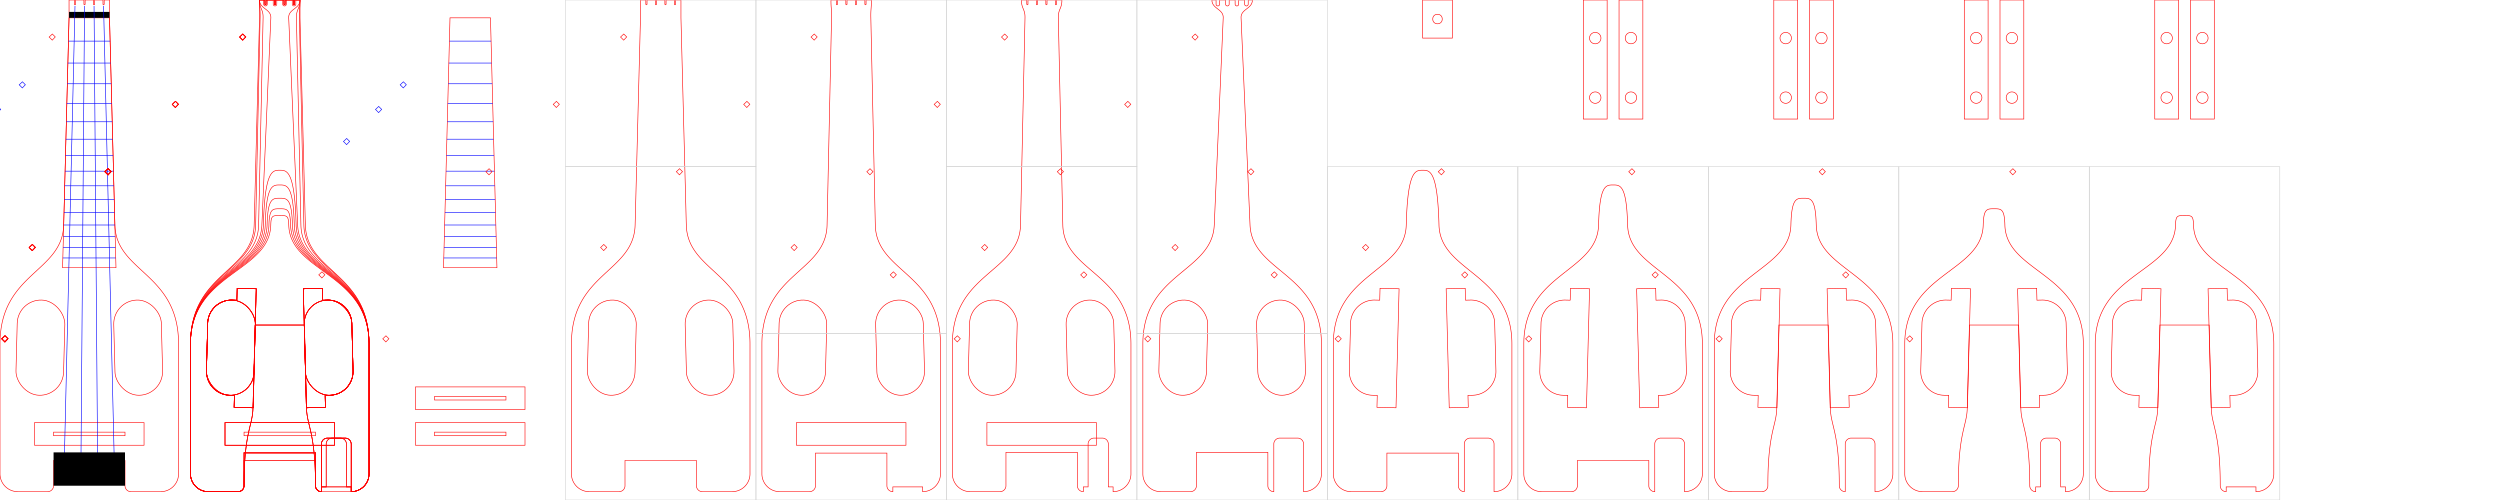 <?xml version="1.0" encoding="utf-8" ?>
<svg baseProfile="full" height="420mm" version="1.1" viewBox="0, 0, 2100, 420" width="2100mm" xmlns="http://www.w3.org/2000/svg" xmlns:ev="http://www.w3.org/2001/xml-events" xmlns:xlink="http://www.w3.org/1999/xlink"><defs /><g transform="translate(75,0)"><path d="M -17.0 0 l 4.5 -0.0 l 0.0 -0.0 l 0.0 3.5 a 0.5 0.5 180 0,0 0.5 0.5 l 0.0 -0.0 a 0.5 0.5 90 0,0 0.5 -0.5 l 0.0 -3.5 l 0.0 -0.0 l 7.0 -0.0 l 0.0 -0.0 l 0.0 3.5 a 0.5 0.5 180 0,0 0.5 0.5 l 0.0 -0.0 a 0.5 0.5 90 0,0 0.5 -0.5 l 0.0 -3.5 l 0.0 -0.0 l 7.0 -0.0 l 0.0 -0.0 l 0.0 3.5 a 0.5 0.5 180 0,0 0.5 0.5 l 0.0 -0.0 a 0.5 0.5 90 0,0 0.5 -0.5 l 0.0 -3.5 l 0.0 -0.0 l 7.0 -0.0 l 0.0 -0.0 l 0.0 3.5 a 0.5 0.5 180 0,0 0.5 0.5 l 0.0 -0.0 a 0.5 0.5 90 0,0 0.5 -0.5 l 0.0 -3.5 l 0.0 -0.0 l 4.5 -0.0 l 0.0 15.0 l 4.5 174 c 1.034 39.987 53.5 40.0 53.5 100 l 0.0 109.0 a 15 15 180.0 0,1 -15.0 15.0 l -0.0 -0.0 l -0.0 0.0 l -0.0 -0.0 l -25.0 0.0 l 0.0 0.0 l -0.0 0.0 l 0.0 0.0 a 5 5 270.0 0,1 -5.0 -5.0 l -0.0 -21.211 l -60.0 0.0 l 0.0 21.211 a 5 5 180.0 0,1 -5.0 5.0 l -25.0 0.0 a 15 15 270.0 0,1 -15.0 -15.0 l -0.0 -109.0 c -0.0 -60.0 52.466 -60.013 53.5 -100 l 4.5 -174 z" fill="none" stroke="red" stroke-width="0.5" /><rect fill="none" height="80" rx="20.0" ry="20.0" stroke="red" stroke-width="0.5" transform="rotate(1.481) translate(-33.5,293)" width="40" x="-20.0" y="-40.0" /><rect fill="none" height="80" rx="20.0" ry="20.0" stroke="red" stroke-width="0.5" transform="rotate(-1.481) translate(33.5,293)" width="40" x="-20.0" y="-40.0" /><g><path d="M -1.75 -1.85 l 3.5 0 l 0.1 3.7 l -3.7 0 z" fill="none" stroke="red" stroke-width="0.5" transform="rotate(45) translate(0,44.0)" /></g><g><path d="M -1.75 -1.85 l 3.5 0 l 0.1 3.7 l -3.7 0 z" fill="none" stroke="red" stroke-width="0.5" transform="rotate(45) translate(0,124.0)" /></g><g><path d="M -1.75 -1.85 l 3.5 0 l 0.1 3.7 l -3.7 0 z" fill="none" stroke="red" stroke-width="0.5" transform="rotate(45) translate(0,204.0)" /></g><g><path d="M -1.75 -1.85 l 3.5 0 l 0.1 3.7 l -3.7 0 z" fill="none" stroke="red" stroke-width="0.5" transform="rotate(45) translate(-38,364.5)" /></g><g><path d="M -1.75 -1.85 l 3.5 0 l 0.1 3.7 l -3.7 0 z" fill="none" stroke="red" stroke-width="0.5" transform="rotate(45) translate(38,364.5)" /></g></g><g transform="translate(75,15)"><path d="M -17.0 0 l 34.0 -0.0 l 5.428 209.896 l -44.857 0.0 z" fill="none" stroke="red" stroke-width="0.5" /><line fill="none" stroke="blue" stroke-width="0.5" x1="-17.505" x2="17.505" y1="19.532" y2="19.532" /><line fill="none" stroke="blue" stroke-width="0.5" x1="-17.982" x2="17.982" y1="37.967" y2="37.967" /><line fill="none" stroke="blue" stroke-width="0.5" x1="-18.432" x2="18.432" y1="55.368" y2="55.368" /><line fill="none" stroke="blue" stroke-width="0.5" x1="-18.857" x2="18.857" y1="71.792" y2="71.792" /><line fill="none" stroke="blue" stroke-width="0.5" x1="-19.258" x2="19.258" y1="87.295" y2="87.295" /><line fill="none" stroke="blue" stroke-width="0.5" x1="-19.636" x2="19.636" y1="101.927" y2="101.927" /><line fill="none" stroke="blue" stroke-width="0.5" x1="-19.993" x2="19.993" y1="115.738" y2="115.738" /><line fill="none" stroke="blue" stroke-width="0.5" x1="-20.33" x2="20.33" y1="128.774" y2="128.774" /><line fill="none" stroke="blue" stroke-width="0.5" x1="-20.649" x2="20.649" y1="141.078" y2="141.078" /><line fill="none" stroke="blue" stroke-width="0.5" x1="-20.949" x2="20.949" y1="152.692" y2="152.692" /><line fill="none" stroke="blue" stroke-width="0.5" x1="-21.232" x2="21.232" y1="163.653" y2="163.653" /><line fill="none" stroke="blue" stroke-width="0.5" x1="-21.5" x2="21.5" y1="174" y2="174" /><line fill="none" stroke="blue" stroke-width="0.5" x1="-21.753" x2="21.753" y1="183.766" y2="183.766" /><line fill="none" stroke="blue" stroke-width="0.5" x1="-21.991" x2="21.991" y1="192.984" y2="192.984" /><line fill="none" stroke="blue" stroke-width="0.5" x1="-22.216" x2="22.216" y1="201.684" y2="201.684" /><g><path d="M -1.75 -1.85 l 3.5 0 l 0.1 3.7 l -3.7 0 z" fill="none" stroke="blue" stroke-width="0.5" transform="rotate(45) translate(0,79.543)" /></g><g><path d="M -1.75 -1.85 l 3.5 0 l 0.1 3.7 l -3.7 0 z" fill="none" stroke="blue" stroke-width="0.5" transform="rotate(45) translate(0,108.832)" /></g><g><path d="M -1.75 -1.85 l 3.5 0 l 0.1 3.7 l -3.7 0 z" fill="none" stroke="blue" stroke-width="0.5" transform="rotate(45) translate(0,146.885)" /></g></g><g transform="translate(75,363)"><rect fill="none" height="3" stroke="red" stroke-width="0.5" width="60" x="-30.0" y="0" /><rect fill="none" height="19" stroke="red" stroke-width="0.5" width="92" x="-46.0" y="-8" /></g><rect fill="black" height="5" transform="translate(75,10)" width="34" x="-17.0" y="0" /><g transform="translate(75,0)"><line fill="none" stroke="blue" stroke-width="0.5" x1="-12.0" x2="-21.0" y1="5" y2="388" /><line fill="none" stroke="blue" stroke-width="0.5" x1="-4.0" x2="-7.0" y1="5" y2="388" /><line fill="none" stroke="blue" stroke-width="0.5" x1="4.0" x2="7.0" y1="5" y2="388" /><line fill="none" stroke="blue" stroke-width="0.5" x1="12.0" x2="21.0" y1="5" y2="388" /></g><rect fill="black" height="28" transform="translate(75,380)" width="60" x="-30.0" y="0" /><g transform="translate(235,0)"><path d="M -17.0 0 l 4.5 -0.0 l 0.0 -0.0 l 0.0 3.5 a 0.5 0.5 180 0,0 0.5 0.5 l 0.0 -0.0 a 0.5 0.5 90 0,0 0.5 -0.5 l 0.0 -3.5 l 0.0 -0.0 l 7.0 -0.0 l 0.0 -0.0 l 0.0 3.5 a 0.5 0.5 180 0,0 0.5 0.5 l 0.0 -0.0 a 0.5 0.5 90 0,0 0.5 -0.5 l 0.0 -3.5 l 0.0 -0.0 l 7.0 -0.0 l 0.0 -0.0 l 0.0 3.5 a 0.5 0.5 180 0,0 0.5 0.5 l 0.0 -0.0 a 0.5 0.5 90 0,0 0.5 -0.5 l 0.0 -3.5 l 0.0 -0.0 l 7.0 -0.0 l 0.0 -0.0 l 0.0 3.5 a 0.5 0.5 180 0,0 0.5 0.5 l 0.0 -0.0 a 0.5 0.5 90 0,0 0.5 -0.5 l 0.0 -3.5 l 0.0 -0.0 l 4.5 -0.0 l 0.0 15.0 l 4.5 174 c 1.034 39.987 53.5 40.0 53.5 100 l 0.0 109.0 a 15 15 180.0 0,1 -15.0 15.0 l -0.0 -0.0 l -0.0 0.0 l -0.0 -0.0 l -25.0 0.0 l 0.0 0.0 l -0.0 0.0 l 0.0 0.0 a 5 5 270.0 0,1 -5.0 -5.0 l -0.0 -21.211 l -60.0 0.0 l 0.0 21.211 a 5 5 180.0 0,1 -5.0 5.0 l -25.0 0.0 a 15 15 270.0 0,1 -15.0 -15.0 l -0.0 -109.0 c -0.0 -60.0 52.466 -60.013 53.5 -100 l 4.5 -174 z" fill="none" stroke="red" stroke-width="0.5" /><rect fill="none" height="80" rx="20.0" ry="20.0" stroke="red" stroke-width="0.5" transform="rotate(1.481) translate(-33.5,293)" width="40" x="-20.0" y="-40.0" /><rect fill="none" height="80" rx="20.0" ry="20.0" stroke="red" stroke-width="0.5" transform="rotate(-1.481) translate(33.5,293)" width="40" x="-20.0" y="-40.0" /><g><path d="M -1.75 -1.85 l 3.5 0 l 0.1 3.7 l -3.7 0 z" fill="none" stroke="red" stroke-width="0.5" transform="rotate(45) translate(0,44.0)" /></g><g><path d="M -1.75 -1.85 l 3.5 0 l 0.1 3.7 l -3.7 0 z" fill="none" stroke="red" stroke-width="0.5" transform="rotate(45) translate(0,124.0)" /></g><g><path d="M -1.75 -1.85 l 3.5 0 l 0.1 3.7 l -3.7 0 z" fill="none" stroke="red" stroke-width="0.5" transform="rotate(45) translate(0,204.0)" /></g><g><path d="M -1.75 -1.85 l 3.5 0 l 0.1 3.7 l -3.7 0 z" fill="none" stroke="red" stroke-width="0.5" transform="rotate(45) translate(-38,364.5)" /></g><g><path d="M -1.75 -1.85 l 3.5 0 l 0.1 3.7 l -3.7 0 z" fill="none" stroke="red" stroke-width="0.5" transform="rotate(45) translate(38,364.5)" /></g></g><g transform="translate(235,0)"><path d="M -17.0 0 l 4.5 -0.0 l 0.0 -0.0 l 0.0 3.5 a 0.5 0.5 180 0,0 0.5 0.5 l 0.0 -0.0 a 0.5 0.5 90 0,0 0.5 -0.5 l 0.0 -3.5 l 0.0 -0.0 l 7.0 -0.0 l 0.0 -0.0 l 0.0 3.5 a 0.5 0.5 180 0,0 0.5 0.5 l 0.0 -0.0 a 0.5 0.5 90 0,0 0.5 -0.5 l 0.0 -3.5 l 0.0 -0.0 l 7.0 -0.0 l 0.0 -0.0 l 0.0 3.5 a 0.5 0.5 180 0,0 0.5 0.5 l 0.0 -0.0 a 0.5 0.5 90 0,0 0.5 -0.5 l 0.0 -3.5 l 0.0 -0.0 l 7.0 -0.0 l 0.0 -0.0 l 0.0 3.5 a 0.5 0.5 180 0,0 0.5 0.5 l 0.0 -0.0 a 0.5 0.5 90 0,0 0.5 -0.5 l 0.0 -3.5 l 0.0 -0.0 l 4.5 -0.0 c 0.0 7.5 -0.662 7.502 -0.5 15 l 3.758 174 c 0.864 39.991 54.742 40.0 54.742 100 l 0.0 109.0 a 15 15 180.0 0,1 -15.0 15.0 l -0.0 -0.0 l -0.0 0.0 l -0.0 -4.0 l -25.0 0.0 l 0.0 4.0 l -0.0 0.0 l 0.0 0.0 a 5 5 270.0 0,1 -5.0 -5.0 l -0.0 -27.416 l -60.0 0.0 l 0.0 27.416 a 5 5 180.0 0,1 -5.0 5.0 l -25.0 0.0 a 15 15 270.0 0,1 -15.0 -15.0 l -0.0 -109.0 c -0.0 -60.0 53.878 -60.009 54.742 -100 l 3.758 -174 c 0.162 -7.498 -0.5 -7.5 -0.5 -15 z" fill="none" stroke="red" stroke-width="0.5" /><rect fill="none" height="80" rx="20.0" ry="20.0" stroke="red" stroke-width="0.5" transform="rotate(1.481) translate(-33.5,293)" width="40" x="-20.0" y="-40.0" /><rect fill="none" height="80" rx="20.0" ry="20.0" stroke="red" stroke-width="0.5" transform="rotate(-1.481) translate(33.5,293)" width="40" x="-20.0" y="-40.0" /><g><path d="M -1.75 -1.85 l 3.5 0 l 0.1 3.7 l -3.7 0 z" fill="none" stroke="red" stroke-width="0.5" transform="rotate(45) translate(0,44.0)" /></g><g><path d="M -1.75 -1.85 l 3.5 0 l 0.1 3.7 l -3.7 0 z" fill="none" stroke="red" stroke-width="0.5" transform="rotate(45) translate(0,124.0)" /></g><g><path d="M -1.75 -1.85 l 3.5 0 l 0.1 3.7 l -3.7 0 z" fill="none" stroke="red" stroke-width="0.5" transform="rotate(45) translate(0,204.0)" /></g><g transform="translate(0,363)"><rect fill="none" height="19" stroke="red" stroke-width="0.5" width="92" x="-46.0" y="-8" /></g><g><path d="M -1.75 -1.85 l 3.5 0 l 0.1 3.7 l -3.7 0 z" fill="none" stroke="red" stroke-width="0.5" transform="rotate(45) translate(0,294.0)" /></g></g><g transform="translate(235,0)"><path d="M -17.0 0 l 4.5 -0.0 l 0.0 -0.0 l 0.0 3.5 a 0.5 0.5 180 0,0 0.5 0.5 l 0.0 -0.0 a 0.5 0.5 90 0,0 0.5 -0.5 l 0.0 -3.5 l 0.0 -0.0 l 7.0 -0.0 l 0.0 -0.0 l 0.0 3.5 a 0.5 0.5 180 0,0 0.5 0.5 l 0.0 -0.0 a 0.5 0.5 90 0,0 0.5 -0.5 l 0.0 -3.5 l 0.0 -0.0 l 7.0 -0.0 l 0.0 -0.0 l 0.0 3.5 a 0.5 0.5 180 0,0 0.5 0.5 l 0.0 -0.0 a 0.5 0.5 90 0,0 0.5 -0.5 l 0.0 -3.5 l 0.0 -0.0 l 7.0 -0.0 l 0.0 -0.0 l 0.0 3.5 a 0.5 0.5 180 0,0 0.5 0.5 l 0.0 -0.0 a 0.5 0.5 90 0,0 0.5 -0.5 l 0.0 -3.5 l 0.0 -0.0 l 4.5 -0.0 c 0.0 7.5 -3.162 7.502 -3.0 15 l 3.758 174 c 0.864 39.991 57.242 40.0 57.242 100 l 0.0 109.0 a 15 15 180.0 0,1 -15.0 15.0 l -0.0 -4.0 l -4.0 0.0 l -0.0 -36.0 a 5 5 360.0 0,0 -5.0 -5.0 l -7.0 0.0 a 5 5 270.0 0,0 -5.0 5.0 l 0.0 36.0 l -4.0 0.0 l 0.0 4.0 a 5 5 270.0 0,1 -5.0 -5.0 l -0.0 -28.0 l -60.0 0.0 l 0.0 28.0 a 5 5 180.0 0,1 -5.0 5.0 l -25.0 0.0 a 15 15 270.0 0,1 -15.0 -15.0 l -0.0 -109.0 c -0.0 -60.0 56.378 -60.009 57.242 -100 l 3.758 -174 c 0.162 -7.498 -3.0 -7.5 -3.0 -15 z" fill="none" stroke="red" stroke-width="0.5" /><rect fill="none" height="80" rx="20.0" ry="20.0" stroke="red" stroke-width="0.5" transform="rotate(1.481) translate(-33.5,293)" width="40" x="-20.0" y="-40.0" /><rect fill="none" height="80" rx="20.0" ry="20.0" stroke="red" stroke-width="0.5" transform="rotate(-1.481) translate(33.5,293)" width="40" x="-20.0" y="-40.0" /><g><path d="M -1.75 -1.85 l 3.5 0 l 0.1 3.7 l -3.7 0 z" fill="none" stroke="red" stroke-width="0.5" transform="rotate(45) translate(0,44.0)" /></g><g><path d="M -1.75 -1.85 l 3.5 0 l 0.1 3.7 l -3.7 0 z" fill="none" stroke="red" stroke-width="0.5" transform="rotate(45) translate(0,124.0)" /></g><g><path d="M -1.75 -1.85 l 3.5 0 l 0.1 3.7 l -3.7 0 z" fill="none" stroke="red" stroke-width="0.5" transform="rotate(45) translate(0,204.0)" /></g><g transform="translate(0,363)"><rect fill="none" height="19" stroke="red" stroke-width="0.5" width="92" x="-46.0" y="-8" /></g><g><path d="M -1.75 -1.85 l 3.5 0 l 0.1 3.7 l -3.7 0 z" fill="none" stroke="red" stroke-width="0.5" transform="rotate(45) translate(0,294.0)" /></g></g><g transform="translate(235,0)"><path d="M -17.0 0 l 3.5 -0.0 l 0.0 -0.0 l 0.0 3.5 a 1.5 1.5 180 0,0 1.5 1.5 l 0.0 -0.0 a 1.5 1.5 90 0,0 1.5 -1.5 l 0.0 -3.5 l 0.0 -0.0 l 5.0 -0.0 l 0.0 -0.0 l 0.0 3.5 a 1.5 1.5 180 0,0 1.5 1.5 l 0.0 -0.0 a 1.5 1.5 90 0,0 1.5 -1.5 l 0.0 -3.5 l 0.0 -0.0 l 5.0 -0.0 l 0.0 -0.0 l 0.0 3.5 a 1.5 1.5 180 0,0 1.5 1.5 l 0.0 -0.0 a 1.5 1.5 90 0,0 1.5 -1.5 l 0.0 -3.5 l 0.0 -0.0 l 5.0 -0.0 l 0.0 -0.0 l 0.0 3.5 a 1.5 1.5 180 0,0 1.5 1.5 l 0.0 -0.0 a 1.5 1.5 90 0,0 1.5 -1.5 l 0.0 -3.5 l 0.0 -0.0 l 3.5 -0.0 c 0.0 7.5 -9.824 7.507 -9.5 15 l 7.517 174 c 1.726 39.963 59.983 40.0 59.983 100 l 0.0 109.0 a 15 15 180.0 0,1 -15.0 15.0 l -0.0 -0.0 l -0.0 0.0 l -0.0 -40.0 a 5 5 360.0 0,0 -5.0 -5.0 l -15.0 0.0 a 5 5 270.0 0,0 -5.0 5.0 l 0.0 40.0 l -0.0 0.0 l 0.0 0.0 a 5 5 270.0 0,1 -5.0 -5.0 l -0.0 -28.0 l -60.0 0.0 l 0.0 28.0 a 5 5 180.0 0,1 -5.0 5.0 l -25.0 0.0 a 15 15 270.0 0,1 -15.0 -15.0 l -0.0 -109.0 c -0.0 -60.0 58.257 -60.037 59.983 -100 l 7.517 -174 c 0.324 -7.493 -9.5 -7.5 -9.5 -15 z" fill="none" stroke="red" stroke-width="0.5" /><rect fill="none" height="80" rx="20.0" ry="20.0" stroke="red" stroke-width="0.5" transform="rotate(1.481) translate(-33.5,293)" width="40" x="-20.0" y="-40.0" /><rect fill="none" height="80" rx="20.0" ry="20.0" stroke="red" stroke-width="0.5" transform="rotate(-1.481) translate(33.5,293)" width="40" x="-20.0" y="-40.0" /><g><path d="M -1.75 -1.85 l 3.5 0 l 0.1 3.7 l -3.7 0 z" fill="none" stroke="red" stroke-width="0.5" transform="rotate(45) translate(0,44.0)" /></g><g><path d="M -1.75 -1.85 l 3.5 0 l 0.1 3.7 l -3.7 0 z" fill="none" stroke="red" stroke-width="0.5" transform="rotate(45) translate(0,124.0)" /></g><g><path d="M -1.75 -1.85 l 3.5 0 l 0.1 3.7 l -3.7 0 z" fill="none" stroke="red" stroke-width="0.5" transform="rotate(45) translate(0,204.0)" /></g><g><path d="M -1.75 -1.85 l 3.5 0 l 0.1 3.7 l -3.7 0 z" fill="none" stroke="red" stroke-width="0.5" transform="rotate(45) translate(-38,364.5)" /></g><g><path d="M -1.75 -1.85 l 3.5 0 l 0.1 3.7 l -3.7 0 z" fill="none" stroke="red" stroke-width="0.5" transform="rotate(45) translate(38,364.5)" /></g><g><path d="M -1.75 -1.85 l 3.5 0 l 0.1 3.7 l -3.7 0 z" fill="none" stroke="red" stroke-width="0.5" transform="rotate(45) translate(0,294.0)" /></g></g><g transform="translate(235,0)"><path d="M -13.75 189.0 c 1.189 -45.985 7.75 -46.0 13.75 -46.0 c 6.0 -0.0 12.561 0.015 13.75 46.0 c 1.034 39.987 61.25 40.0 61.25 100 l 0.0 109.0 a 15 15 180.0 0,1 -15.0 15.0 l -0.0 -0.0 l -0.0 0.0 l -0.0 -40.0 a 5 5 360.0 0,0 -5.0 -5.0 l -15.0 0.0 a 5 5 270.0 0,0 -5.0 5.0 l 0.0 40.0 l -0.0 0.0 l 0.0 0.0 a 5 5 270.0 0,1 -5.0 -5.0 l -0.0 -27.416 l -60.0 0.0 l 0.0 27.416 a 5 5 180.0 0,1 -5.0 5.0 l -25.0 0.0 a 15 15 270.0 0,1 -15.0 -15.0 l -0.0 -109.0 c -0.0 -60.0 60.216 -60.013 61.25 -100 z" fill="none" stroke="red" stroke-width="0.5" /><path d="M -20.0 -40.0 l 0.0 -10.0 l 16.0 -0.0 l 0.0 10.0 l 4.0 -0.0 a 20.0 20.0 90 0,1 20.0 20.0 l 0.0 40.0 a 20.0 20.0 180 0,1 -20.0 20.0 l -4.0 0.0 l 0.0 10.0 l -16.0 0.0 z" fill="none" stroke="red" stroke-width="0.5" transform="rotate(181.481) translate(33.5,-293)" /><path d="M -20.0 -40.0 l 0.0 -10.0 l 16.0 -0.0 l 0.0 10.0 l 4.0 -0.0 a 20.0 20.0 90 0,1 20.0 20.0 l 0.0 40.0 a 20.0 20.0 180 0,1 -20.0 20.0 l -4.0 0.0 l 0.0 10.0 l -16.0 0.0 z" fill="none" stroke="red" stroke-width="0.5" transform="rotate(-1.481) translate(33.5,293)" /><g><path d="M -1.75 -1.85 l 3.5 0 l 0.1 3.7 l -3.7 0 z" fill="none" stroke="red" stroke-width="0.5" transform="rotate(45) translate(0,204.0)" /></g><g><path d="M -1.75 -1.85 l 3.5 0 l 0.1 3.7 l -3.7 0 z" fill="none" stroke="red" stroke-width="0.5" transform="rotate(45) translate(-38,364.5)" /></g><g><path d="M -1.75 -1.85 l 3.5 0 l 0.1 3.7 l -3.7 0 z" fill="none" stroke="red" stroke-width="0.5" transform="rotate(45) translate(38,364.5)" /></g><g><path d="M -1.75 -1.85 l 3.5 0 l 0.1 3.7 l -3.7 0 z" fill="none" stroke="red" stroke-width="0.5" transform="rotate(45) translate(0,294.0)" /></g></g><g transform="translate(235,0)"><path d="M -12.2 189.0 c 0.87 -33.628 6.2 -33.639 12.2 -33.639 c 6.0 -0.0 11.33 0.011 12.2 33.639 c 1.034 39.987 62.8 40.0 62.8 100 l 0.0 109.0 a 15 15 180.0 0,1 -15.0 15.0 l -0.0 -0.0 l -0.0 0.0 l -0.0 -40.0 a 5 5 360.0 0,0 -5.0 -5.0 l -15.0 0.0 a 5 5 270.0 0,0 -5.0 5.0 l 0.0 40.0 l -0.0 0.0 l 0.0 0.0 a 5 5 270.0 0,1 -5.0 -5.0 l -0.0 -21.211 l -60.0 0.0 l 0.0 21.211 a 5 5 180.0 0,1 -5.0 5.0 l -25.0 0.0 a 15 15 270.0 0,1 -15.0 -15.0 l -0.0 -109.0 c -0.0 -60.0 61.766 -60.013 62.8 -100 z" fill="none" stroke="red" stroke-width="0.5" /><path d="M -20.0 -40.0 l 0.0 -10.0 l 16.0 -0.0 l 0.0 10.0 l 4.0 -0.0 a 20.0 20.0 90 0,1 20.0 20.0 l 0.0 40.0 a 20.0 20.0 180 0,1 -20.0 20.0 l -4.0 0.0 l 0.0 10.0 l -16.0 0.0 z" fill="none" stroke="red" stroke-width="0.5" transform="rotate(181.481) translate(33.5,-293)" /><path d="M -20.0 -40.0 l 0.0 -10.0 l 16.0 -0.0 l 0.0 10.0 l 4.0 -0.0 a 20.0 20.0 90 0,1 20.0 20.0 l 0.0 40.0 a 20.0 20.0 180 0,1 -20.0 20.0 l -4.0 0.0 l 0.0 10.0 l -16.0 0.0 z" fill="none" stroke="red" stroke-width="0.5" transform="rotate(-1.481) translate(33.5,293)" /><g><path d="M -1.75 -1.85 l 3.5 0 l 0.1 3.7 l -3.7 0 z" fill="none" stroke="red" stroke-width="0.5" transform="rotate(45) translate(0,204.0)" /></g><g><path d="M -1.75 -1.85 l 3.5 0 l 0.1 3.7 l -3.7 0 z" fill="none" stroke="red" stroke-width="0.5" transform="rotate(45) translate(-38,364.5)" /></g><g><path d="M -1.75 -1.85 l 3.5 0 l 0.1 3.7 l -3.7 0 z" fill="none" stroke="red" stroke-width="0.5" transform="rotate(45) translate(38,364.5)" /></g><g><path d="M -1.75 -1.85 l 3.5 0 l 0.1 3.7 l -3.7 0 z" fill="none" stroke="red" stroke-width="0.5" transform="rotate(45) translate(0,294.0)" /></g></g><g transform="translate(235,0)"><path d="M -10.65 189.0 c 0.581 -22.481 4.65 -22.489 10.65 -22.489 c 6.0 -0.0 10.069 0.008 10.65 22.489 c 1.034 39.987 64.35 40.0 64.35 100 l 0.0 109.0 a 15 15 180.0 0,1 -15.0 15.0 l -0.0 -0.0 l -0.0 0.0 l -0.0 -40.0 a 5 5 360.0 0,0 -5.0 -5.0 l -15.0 0.0 a 5 5 270.0 0,0 -5.0 5.0 l 0.0 40.0 l -0.0 0.0 l 0.0 0.0 a 5 5 270.0 0,1 -5.0 -5.0 c -0.0 -45.0 -7.112 -50.005 -7.5 -65 l -1.81 -69.977 l -41.381 0.0 l -1.81 69.977 c -0.388 14.995 -7.5 20.0 -7.5 65 a 5 5 180.0 0,1 -5.0 5.0 l -25.0 0.0 a 15 15 270.0 0,1 -15.0 -15.0 l -0.0 -109.0 c -0.0 -60.0 63.316 -60.013 64.35 -100 z" fill="none" stroke="red" stroke-width="0.5" /><path d="M -20.0 -40.0 l 0.0 -10.0 l 16.0 -0.0 l 0.0 10.0 l 4.0 -0.0 a 20.0 20.0 90 0,1 20.0 20.0 l 0.0 40.0 a 20.0 20.0 180 0,1 -20.0 20.0 l -4.0 0.0 l 0.0 10.0 l -16.0 0.0 z" fill="none" stroke="red" stroke-width="0.5" transform="rotate(181.481) translate(33.5,-293)" /><path d="M -20.0 -40.0 l 0.0 -10.0 l 16.0 -0.0 l 0.0 10.0 l 4.0 -0.0 a 20.0 20.0 90 0,1 20.0 20.0 l 0.0 40.0 a 20.0 20.0 180 0,1 -20.0 20.0 l -4.0 0.0 l 0.0 10.0 l -16.0 0.0 z" fill="none" stroke="red" stroke-width="0.5" transform="rotate(-1.481) translate(33.5,293)" /><g><path d="M -1.75 -1.85 l 3.5 0 l 0.1 3.7 l -3.7 0 z" fill="none" stroke="red" stroke-width="0.5" transform="rotate(45) translate(0,204.0)" /></g><g><path d="M -1.75 -1.85 l 3.5 0 l 0.1 3.7 l -3.7 0 z" fill="none" stroke="red" stroke-width="0.5" transform="rotate(45) translate(-38,364.5)" /></g><g><path d="M -1.75 -1.85 l 3.5 0 l 0.1 3.7 l -3.7 0 z" fill="none" stroke="red" stroke-width="0.5" transform="rotate(45) translate(38,364.5)" /></g></g><g transform="translate(235,0)"><path d="M -9.1 189.0 c 0.353 -13.635 3.1 -13.639 9.1 -13.639 c 6.0 -0.0 8.747 0.005 9.1 13.639 c 1.034 39.987 65.9 40.0 65.9 100 l 0.0 109.0 a 15 15 180.0 0,1 -15.0 15.0 l -0.0 -4.0 l -4.0 0.0 l -0.0 -36.0 a 5 5 360.0 0,0 -5.0 -5.0 l -7.0 0.0 a 5 5 270.0 0,0 -5.0 5.0 l 0.0 36.0 l -4.0 0.0 l 0.0 4.0 a 5 5 270.0 0,1 -5.0 -5.0 c -0.0 -45.0 -7.112 -50.005 -7.5 -65 l -1.81 -69.977 l -41.381 0.0 l -1.81 69.977 c -0.388 14.995 -7.5 20.0 -7.5 65 a 5 5 180.0 0,1 -5.0 5.0 l -25.0 0.0 a 15 15 270.0 0,1 -15.0 -15.0 l -0.0 -109.0 c -0.0 -60.0 64.866 -60.013 65.9 -100 z" fill="none" stroke="red" stroke-width="0.5" /><path d="M -20.0 -40.0 l 0.0 -10.0 l 16.0 -0.0 l 0.0 10.0 l 4.0 -0.0 a 20.0 20.0 90 0,1 20.0 20.0 l 0.0 40.0 a 20.0 20.0 180 0,1 -20.0 20.0 l -4.0 0.0 l 0.0 10.0 l -16.0 0.0 z" fill="none" stroke="red" stroke-width="0.5" transform="rotate(181.481) translate(33.5,-293)" /><path d="M -20.0 -40.0 l 0.0 -10.0 l 16.0 -0.0 l 0.0 10.0 l 4.0 -0.0 a 20.0 20.0 90 0,1 20.0 20.0 l 0.0 40.0 a 20.0 20.0 180 0,1 -20.0 20.0 l -4.0 0.0 l 0.0 10.0 l -16.0 0.0 z" fill="none" stroke="red" stroke-width="0.5" transform="rotate(-1.481) translate(33.5,293)" /><g><path d="M -1.75 -1.85 l 3.5 0 l 0.1 3.7 l -3.7 0 z" fill="none" stroke="red" stroke-width="0.5" transform="rotate(45) translate(0,204.0)" /></g><g><path d="M -1.75 -1.85 l 3.5 0 l 0.1 3.7 l -3.7 0 z" fill="none" stroke="red" stroke-width="0.5" transform="rotate(45) translate(-38,364.5)" /></g><g><path d="M -1.75 -1.85 l 3.5 0 l 0.1 3.7 l -3.7 0 z" fill="none" stroke="red" stroke-width="0.5" transform="rotate(45) translate(38,364.5)" /></g></g><g transform="translate(235,0)"><path d="M -7.55 189.0 c 0.206 -7.955 1.55 -7.958 7.55 -7.958 c 6.0 -0.0 7.344 0.003 7.55 7.958 c 1.034 39.987 67.45 40.0 67.45 100 l 0.0 109.0 a 15 15 180.0 0,1 -15.0 15.0 l -0.0 -0.0 l -0.0 0.0 l -0.0 -4.0 l -25.0 0.0 l 0.0 4.0 l -0.0 0.0 l 0.0 0.0 a 5 5 270.0 0,1 -5.0 -5.0 c -0.0 -45.0 -7.112 -50.005 -7.5 -65 l -1.81 -69.977 l -41.381 0.0 l -1.81 69.977 c -0.388 14.995 -7.5 20.0 -7.5 65 a 5 5 180.0 0,1 -5.0 5.0 l -25.0 0.0 a 15 15 270.0 0,1 -15.0 -15.0 l -0.0 -109.0 c -0.0 -60.0 66.416 -60.013 67.45 -100 z" fill="none" stroke="red" stroke-width="0.5" /><path d="M -20.0 -40.0 l 0.0 -10.0 l 16.0 -0.0 l 0.0 10.0 l 4.0 -0.0 a 20.0 20.0 90 0,1 20.0 20.0 l 0.0 40.0 a 20.0 20.0 180 0,1 -20.0 20.0 l -4.0 0.0 l 0.0 10.0 l -16.0 0.0 z" fill="none" stroke="red" stroke-width="0.5" transform="rotate(181.481) translate(33.5,-293)" /><path d="M -20.0 -40.0 l 0.0 -10.0 l 16.0 -0.0 l 0.0 10.0 l 4.0 -0.0 a 20.0 20.0 90 0,1 20.0 20.0 l 0.0 40.0 a 20.0 20.0 180 0,1 -20.0 20.0 l -4.0 0.0 l 0.0 10.0 l -16.0 0.0 z" fill="none" stroke="red" stroke-width="0.5" transform="rotate(-1.481) translate(33.5,293)" /><g><path d="M -1.75 -1.85 l 3.5 0 l 0.1 3.7 l -3.7 0 z" fill="none" stroke="red" stroke-width="0.5" transform="rotate(45) translate(0,204.0)" /></g><g><path d="M -1.75 -1.85 l 3.5 0 l 0.1 3.7 l -3.7 0 z" fill="none" stroke="red" stroke-width="0.5" transform="rotate(45) translate(-38,364.5)" /></g><g><path d="M -1.75 -1.85 l 3.5 0 l 0.1 3.7 l -3.7 0 z" fill="none" stroke="red" stroke-width="0.5" transform="rotate(45) translate(38,364.5)" /></g></g><g transform="translate(235,363)"><rect fill="none" height="3" stroke="red" stroke-width="0.5" width="60" x="-30.0" y="0" /><rect fill="none" height="19" stroke="red" stroke-width="0.5" width="92" x="-46.0" y="-8" /></g><g transform="translate(1360,0)"><rect fill="none" height="100" stroke="red" stroke-width="0.5" width="20" x="0" y="0" /><circle cx="10" cy="32" fill="none" r="4.8" stroke="red" stroke-width="0.5" /><circle cx="10" cy="82" fill="none" r="4.8" stroke="red" stroke-width="0.5" /></g><g transform="translate(1330,0)"><rect fill="none" height="100" stroke="red" stroke-width="0.5" width="20" x="0" y="0" /><circle cx="10" cy="32" fill="none" r="4.8" stroke="red" stroke-width="0.5" /><circle cx="10" cy="82" fill="none" r="4.8" stroke="red" stroke-width="0.5" /></g><g transform="translate(1520,0)"><rect fill="none" height="100" stroke="red" stroke-width="0.5" width="20" x="0" y="0" /><circle cx="10" cy="32" fill="none" r="4.8" stroke="red" stroke-width="0.5" /><circle cx="10" cy="82" fill="none" r="4.8" stroke="red" stroke-width="0.5" /></g><g transform="translate(1490,0)"><rect fill="none" height="100" stroke="red" stroke-width="0.5" width="20" x="0" y="0" /><circle cx="10" cy="32" fill="none" r="4.8" stroke="red" stroke-width="0.5" /><circle cx="10" cy="82" fill="none" r="4.8" stroke="red" stroke-width="0.5" /></g><g transform="translate(1680,0)"><rect fill="none" height="100" stroke="red" stroke-width="0.5" width="20" x="0" y="0" /><circle cx="10" cy="32" fill="none" r="4.8" stroke="red" stroke-width="0.5" /><circle cx="10" cy="82" fill="none" r="4.8" stroke="red" stroke-width="0.5" /></g><g transform="translate(1650,0)"><rect fill="none" height="100" stroke="red" stroke-width="0.5" width="20" x="0" y="0" /><circle cx="10" cy="32" fill="none" r="4.8" stroke="red" stroke-width="0.5" /><circle cx="10" cy="82" fill="none" r="4.8" stroke="red" stroke-width="0.5" /></g><g transform="translate(1840,0)"><rect fill="none" height="100" stroke="red" stroke-width="0.5" width="20" x="0" y="0" /><circle cx="10" cy="32" fill="none" r="4.8" stroke="red" stroke-width="0.5" /><circle cx="10" cy="82" fill="none" r="4.8" stroke="red" stroke-width="0.5" /></g><g transform="translate(1810,0)"><rect fill="none" height="100" stroke="red" stroke-width="0.5" width="20" x="0" y="0" /><circle cx="10" cy="32" fill="none" r="4.8" stroke="red" stroke-width="0.5" /><circle cx="10" cy="82" fill="none" r="4.8" stroke="red" stroke-width="0.5" /></g><g transform="translate(1195,0)"><rect fill="none" height="32" stroke="red" stroke-width="0.5" width="25.0" x="0" y="0" /><circle cx="12.5" cy="16" fill="none" r="4" stroke="red" stroke-width="0.5" /></g><g transform="translate(395,15)"><path d="M -17.0 0 l 34.0 -0.0 l 5.428 209.896 l -44.857 0.0 z" fill="none" stroke="red" stroke-width="0.5" /><line fill="none" stroke="blue" stroke-width="0.5" x1="-17.505" x2="17.505" y1="19.532" y2="19.532" /><line fill="none" stroke="blue" stroke-width="0.5" x1="-17.982" x2="17.982" y1="37.967" y2="37.967" /><line fill="none" stroke="blue" stroke-width="0.5" x1="-18.432" x2="18.432" y1="55.368" y2="55.368" /><line fill="none" stroke="blue" stroke-width="0.5" x1="-18.857" x2="18.857" y1="71.792" y2="71.792" /><line fill="none" stroke="blue" stroke-width="0.5" x1="-19.258" x2="19.258" y1="87.295" y2="87.295" /><line fill="none" stroke="blue" stroke-width="0.5" x1="-19.636" x2="19.636" y1="101.927" y2="101.927" /><line fill="none" stroke="blue" stroke-width="0.5" x1="-19.993" x2="19.993" y1="115.738" y2="115.738" /><line fill="none" stroke="blue" stroke-width="0.5" x1="-20.33" x2="20.33" y1="128.774" y2="128.774" /><line fill="none" stroke="blue" stroke-width="0.5" x1="-20.649" x2="20.649" y1="141.078" y2="141.078" /><line fill="none" stroke="blue" stroke-width="0.5" x1="-20.949" x2="20.949" y1="152.692" y2="152.692" /><line fill="none" stroke="blue" stroke-width="0.5" x1="-21.232" x2="21.232" y1="163.653" y2="163.653" /><line fill="none" stroke="blue" stroke-width="0.5" x1="-21.5" x2="21.5" y1="174" y2="174" /><line fill="none" stroke="blue" stroke-width="0.5" x1="-21.753" x2="21.753" y1="183.766" y2="183.766" /><line fill="none" stroke="blue" stroke-width="0.5" x1="-21.991" x2="21.991" y1="192.984" y2="192.984" /><line fill="none" stroke="blue" stroke-width="0.5" x1="-22.216" x2="22.216" y1="201.684" y2="201.684" /><g><path d="M -1.75 -1.85 l 3.5 0 l 0.1 3.7 l -3.7 0 z" fill="none" stroke="blue" stroke-width="0.5" transform="rotate(45) translate(0,79.543)" /></g><g><path d="M -1.75 -1.85 l 3.5 0 l 0.1 3.7 l -3.7 0 z" fill="none" stroke="blue" stroke-width="0.5" transform="rotate(45) translate(0,108.832)" /></g><g><path d="M -1.75 -1.85 l 3.5 0 l 0.1 3.7 l -3.7 0 z" fill="none" stroke="blue" stroke-width="0.5" transform="rotate(45) translate(0,146.885)" /></g></g><g transform="translate(395,363)"><rect fill="none" height="3" stroke="red" stroke-width="0.5" width="60" x="-30.0" y="0" /><rect fill="none" height="19" stroke="red" stroke-width="0.5" width="92" x="-46.0" y="-8" /></g><g transform="translate(395,333)"><rect fill="none" height="3" stroke="red" stroke-width="0.5" width="60" x="-30.0" y="0" /><rect fill="none" height="19" stroke="red" stroke-width="0.5" width="92" x="-46.0" y="-8" /></g><g transform="translate(555,0)"><path d="M -17.0 0 l 4.5 -0.0 l 0.0 -0.0 l 0.0 3.5 a 0.5 0.5 180 0,0 0.5 0.5 l 0.0 -0.0 a 0.5 0.5 90 0,0 0.5 -0.5 l 0.0 -3.5 l 0.0 -0.0 l 7.0 -0.0 l 0.0 -0.0 l 0.0 3.5 a 0.5 0.5 180 0,0 0.5 0.5 l 0.0 -0.0 a 0.5 0.5 90 0,0 0.5 -0.5 l 0.0 -3.5 l 0.0 -0.0 l 7.0 -0.0 l 0.0 -0.0 l 0.0 3.5 a 0.5 0.5 180 0,0 0.5 0.5 l 0.0 -0.0 a 0.5 0.5 90 0,0 0.5 -0.5 l 0.0 -3.5 l 0.0 -0.0 l 7.0 -0.0 l 0.0 -0.0 l 0.0 3.5 a 0.5 0.5 180 0,0 0.5 0.5 l 0.0 -0.0 a 0.5 0.5 90 0,0 0.5 -0.5 l 0.0 -3.5 l 0.0 -0.0 l 4.5 -0.0 l 0.0 15.0 l 4.5 174 c 1.034 39.987 53.5 40.0 53.5 100 l 0.0 109.0 a 15 15 180.0 0,1 -15.0 15.0 l -0.0 -0.0 l -0.0 0.0 l -0.0 -0.0 l -25.0 0.0 l 0.0 0.0 l -0.0 0.0 l 0.0 0.0 a 5 5 270.0 0,1 -5.0 -5.0 l -0.0 -21.211 l -60.0 0.0 l 0.0 21.211 a 5 5 180.0 0,1 -5.0 5.0 l -25.0 0.0 a 15 15 270.0 0,1 -15.0 -15.0 l -0.0 -109.0 c -0.0 -60.0 52.466 -60.013 53.5 -100 l 4.5 -174 z" fill="none" stroke="red" stroke-width="0.5" /><rect fill="none" height="80" rx="20.0" ry="20.0" stroke="red" stroke-width="0.5" transform="rotate(1.481) translate(-33.5,293)" width="40" x="-20.0" y="-40.0" /><rect fill="none" height="80" rx="20.0" ry="20.0" stroke="red" stroke-width="0.5" transform="rotate(-1.481) translate(33.5,293)" width="40" x="-20.0" y="-40.0" /><g><path d="M -1.75 -1.85 l 3.5 0 l 0.1 3.7 l -3.7 0 z" fill="none" stroke="red" stroke-width="0.5" transform="rotate(45) translate(0,44.0)" /></g><g><path d="M -1.75 -1.85 l 3.5 0 l 0.1 3.7 l -3.7 0 z" fill="none" stroke="red" stroke-width="0.5" transform="rotate(45) translate(0,124.0)" /></g><g><path d="M -1.75 -1.85 l 3.5 0 l 0.1 3.7 l -3.7 0 z" fill="none" stroke="red" stroke-width="0.5" transform="rotate(45) translate(0,204.0)" /></g><g><path d="M -1.75 -1.85 l 3.5 0 l 0.1 3.7 l -3.7 0 z" fill="none" stroke="red" stroke-width="0.5" transform="rotate(45) translate(-38,364.5)" /></g><g><path d="M -1.75 -1.85 l 3.5 0 l 0.1 3.7 l -3.7 0 z" fill="none" stroke="red" stroke-width="0.5" transform="rotate(45) translate(38,364.5)" /></g></g><rect fill="none" height="140" stroke="lightgrey" stroke-width="0.5" width="160" x="475" y="0" /><rect fill="none" height="280" stroke="lightgrey" stroke-width="0.5" width="160" x="475" y="140" /><g transform="translate(715,0)"><path d="M -17.0 0 l 4.5 -0.0 l 0.0 -0.0 l 0.0 3.5 a 0.5 0.5 180 0,0 0.5 0.5 l 0.0 -0.0 a 0.5 0.5 90 0,0 0.5 -0.5 l 0.0 -3.5 l 0.0 -0.0 l 7.0 -0.0 l 0.0 -0.0 l 0.0 3.5 a 0.5 0.5 180 0,0 0.5 0.5 l 0.0 -0.0 a 0.5 0.5 90 0,0 0.5 -0.5 l 0.0 -3.5 l 0.0 -0.0 l 7.0 -0.0 l 0.0 -0.0 l 0.0 3.5 a 0.5 0.5 180 0,0 0.5 0.5 l 0.0 -0.0 a 0.5 0.5 90 0,0 0.5 -0.5 l 0.0 -3.5 l 0.0 -0.0 l 7.0 -0.0 l 0.0 -0.0 l 0.0 3.5 a 0.5 0.5 180 0,0 0.5 0.5 l 0.0 -0.0 a 0.5 0.5 90 0,0 0.5 -0.5 l 0.0 -3.5 l 0.0 -0.0 l 4.5 -0.0 c 0.0 7.5 -0.662 7.502 -0.5 15 l 3.758 174 c 0.864 39.991 54.742 40.0 54.742 100 l 0.0 109.0 a 15 15 180.0 0,1 -15.0 15.0 l -0.0 -0.0 l -0.0 0.0 l -0.0 -4.0 l -25.0 0.0 l 0.0 4.0 l -0.0 0.0 l 0.0 0.0 a 5 5 270.0 0,1 -5.0 -5.0 l -0.0 -27.416 l -60.0 0.0 l 0.0 27.416 a 5 5 180.0 0,1 -5.0 5.0 l -25.0 0.0 a 15 15 270.0 0,1 -15.0 -15.0 l -0.0 -109.0 c -0.0 -60.0 53.878 -60.009 54.742 -100 l 3.758 -174 c 0.162 -7.498 -0.5 -7.5 -0.5 -15 z" fill="none" stroke="red" stroke-width="0.5" /><rect fill="none" height="80" rx="20.0" ry="20.0" stroke="red" stroke-width="0.5" transform="rotate(1.481) translate(-33.5,293)" width="40" x="-20.0" y="-40.0" /><rect fill="none" height="80" rx="20.0" ry="20.0" stroke="red" stroke-width="0.5" transform="rotate(-1.481) translate(33.5,293)" width="40" x="-20.0" y="-40.0" /><g><path d="M -1.75 -1.85 l 3.5 0 l 0.1 3.7 l -3.7 0 z" fill="none" stroke="red" stroke-width="0.5" transform="rotate(45) translate(0,44.0)" /></g><g><path d="M -1.75 -1.85 l 3.5 0 l 0.1 3.7 l -3.7 0 z" fill="none" stroke="red" stroke-width="0.5" transform="rotate(45) translate(0,124.0)" /></g><g><path d="M -1.75 -1.85 l 3.5 0 l 0.1 3.7 l -3.7 0 z" fill="none" stroke="red" stroke-width="0.5" transform="rotate(45) translate(0,204.0)" /></g><g transform="translate(0,363)"><rect fill="none" height="19" stroke="red" stroke-width="0.5" width="92" x="-46.0" y="-8" /></g><g><path d="M -1.75 -1.85 l 3.5 0 l 0.1 3.7 l -3.7 0 z" fill="none" stroke="red" stroke-width="0.5" transform="rotate(45) translate(0,294.0)" /></g></g><rect fill="none" height="280" stroke="lightgrey" stroke-width="0.5" width="160" x="635" y="0" /><rect fill="none" height="140" stroke="lightgrey" stroke-width="0.5" width="160" x="635" y="280" /><g transform="translate(875,0)"><path d="M -17.0 0 l 4.5 -0.0 l 0.0 -0.0 l 0.0 3.5 a 0.5 0.5 180 0,0 0.5 0.5 l 0.0 -0.0 a 0.5 0.5 90 0,0 0.5 -0.5 l 0.0 -3.5 l 0.0 -0.0 l 7.0 -0.0 l 0.0 -0.0 l 0.0 3.5 a 0.5 0.5 180 0,0 0.5 0.5 l 0.0 -0.0 a 0.5 0.5 90 0,0 0.5 -0.5 l 0.0 -3.5 l 0.0 -0.0 l 7.0 -0.0 l 0.0 -0.0 l 0.0 3.5 a 0.5 0.5 180 0,0 0.5 0.5 l 0.0 -0.0 a 0.5 0.5 90 0,0 0.5 -0.5 l 0.0 -3.5 l 0.0 -0.0 l 7.0 -0.0 l 0.0 -0.0 l 0.0 3.5 a 0.5 0.5 180 0,0 0.5 0.5 l 0.0 -0.0 a 0.5 0.5 90 0,0 0.5 -0.5 l 0.0 -3.5 l 0.0 -0.0 l 4.5 -0.0 c 0.0 7.5 -3.162 7.502 -3.0 15 l 3.758 174 c 0.864 39.991 57.242 40.0 57.242 100 l 0.0 109.0 a 15 15 180.0 0,1 -15.0 15.0 l -0.0 -4.0 l -4.0 0.0 l -0.0 -36.0 a 5 5 360.0 0,0 -5.0 -5.0 l -7.0 0.0 a 5 5 270.0 0,0 -5.0 5.0 l 0.0 36.0 l -4.0 0.0 l 0.0 4.0 a 5 5 270.0 0,1 -5.0 -5.0 l -0.0 -28.0 l -60.0 0.0 l 0.0 28.0 a 5 5 180.0 0,1 -5.0 5.0 l -25.0 0.0 a 15 15 270.0 0,1 -15.0 -15.0 l -0.0 -109.0 c -0.0 -60.0 56.378 -60.009 57.242 -100 l 3.758 -174 c 0.162 -7.498 -3.0 -7.5 -3.0 -15 z" fill="none" stroke="red" stroke-width="0.5" /><rect fill="none" height="80" rx="20.0" ry="20.0" stroke="red" stroke-width="0.5" transform="rotate(1.481) translate(-33.5,293)" width="40" x="-20.0" y="-40.0" /><rect fill="none" height="80" rx="20.0" ry="20.0" stroke="red" stroke-width="0.5" transform="rotate(-1.481) translate(33.5,293)" width="40" x="-20.0" y="-40.0" /><g><path d="M -1.75 -1.85 l 3.5 0 l 0.1 3.7 l -3.7 0 z" fill="none" stroke="red" stroke-width="0.5" transform="rotate(45) translate(0,44.0)" /></g><g><path d="M -1.75 -1.85 l 3.5 0 l 0.1 3.7 l -3.7 0 z" fill="none" stroke="red" stroke-width="0.5" transform="rotate(45) translate(0,124.0)" /></g><g><path d="M -1.75 -1.85 l 3.5 0 l 0.1 3.7 l -3.7 0 z" fill="none" stroke="red" stroke-width="0.5" transform="rotate(45) translate(0,204.0)" /></g><g transform="translate(0,363)"><rect fill="none" height="19" stroke="red" stroke-width="0.5" width="92" x="-46.0" y="-8" /></g><g><path d="M -1.75 -1.85 l 3.5 0 l 0.1 3.7 l -3.7 0 z" fill="none" stroke="red" stroke-width="0.5" transform="rotate(45) translate(0,294.0)" /></g></g><rect fill="none" height="140" stroke="lightgrey" stroke-width="0.5" width="160" x="795" y="0" /><rect fill="none" height="280" stroke="lightgrey" stroke-width="0.5" width="160" x="795" y="140" /><g transform="translate(1035,0)"><path d="M -17.0 0 l 3.5 -0.0 l 0.0 -0.0 l 0.0 3.5 a 1.5 1.5 180 0,0 1.5 1.5 l 0.0 -0.0 a 1.5 1.5 90 0,0 1.5 -1.5 l 0.0 -3.5 l 0.0 -0.0 l 5.0 -0.0 l 0.0 -0.0 l 0.0 3.5 a 1.5 1.5 180 0,0 1.5 1.5 l 0.0 -0.0 a 1.5 1.5 90 0,0 1.5 -1.5 l 0.0 -3.5 l 0.0 -0.0 l 5.0 -0.0 l 0.0 -0.0 l 0.0 3.5 a 1.5 1.5 180 0,0 1.5 1.5 l 0.0 -0.0 a 1.5 1.5 90 0,0 1.5 -1.5 l 0.0 -3.5 l 0.0 -0.0 l 5.0 -0.0 l 0.0 -0.0 l 0.0 3.5 a 1.5 1.5 180 0,0 1.5 1.5 l 0.0 -0.0 a 1.5 1.5 90 0,0 1.5 -1.5 l 0.0 -3.5 l 0.0 -0.0 l 3.5 -0.0 c 0.0 7.5 -9.824 7.507 -9.5 15 l 7.517 174 c 1.726 39.963 59.983 40.0 59.983 100 l 0.0 109.0 a 15 15 180.0 0,1 -15.0 15.0 l -0.0 -0.0 l -0.0 0.0 l -0.0 -40.0 a 5 5 360.0 0,0 -5.0 -5.0 l -15.0 0.0 a 5 5 270.0 0,0 -5.0 5.0 l 0.0 40.0 l -0.0 0.0 l 0.0 0.0 a 5 5 270.0 0,1 -5.0 -5.0 l -0.0 -28.0 l -60.0 0.0 l 0.0 28.0 a 5 5 180.0 0,1 -5.0 5.0 l -25.0 0.0 a 15 15 270.0 0,1 -15.0 -15.0 l -0.0 -109.0 c -0.0 -60.0 58.257 -60.037 59.983 -100 l 7.517 -174 c 0.324 -7.493 -9.5 -7.5 -9.5 -15 z" fill="none" stroke="red" stroke-width="0.5" /><rect fill="none" height="80" rx="20.0" ry="20.0" stroke="red" stroke-width="0.5" transform="rotate(1.481) translate(-33.5,293)" width="40" x="-20.0" y="-40.0" /><rect fill="none" height="80" rx="20.0" ry="20.0" stroke="red" stroke-width="0.5" transform="rotate(-1.481) translate(33.5,293)" width="40" x="-20.0" y="-40.0" /><g><path d="M -1.75 -1.85 l 3.5 0 l 0.1 3.7 l -3.7 0 z" fill="none" stroke="red" stroke-width="0.5" transform="rotate(45) translate(0,44.0)" /></g><g><path d="M -1.75 -1.85 l 3.5 0 l 0.1 3.7 l -3.7 0 z" fill="none" stroke="red" stroke-width="0.5" transform="rotate(45) translate(0,124.0)" /></g><g><path d="M -1.75 -1.85 l 3.5 0 l 0.1 3.7 l -3.7 0 z" fill="none" stroke="red" stroke-width="0.5" transform="rotate(45) translate(0,204.0)" /></g><g><path d="M -1.75 -1.85 l 3.5 0 l 0.1 3.7 l -3.7 0 z" fill="none" stroke="red" stroke-width="0.5" transform="rotate(45) translate(-38,364.5)" /></g><g><path d="M -1.75 -1.85 l 3.5 0 l 0.1 3.7 l -3.7 0 z" fill="none" stroke="red" stroke-width="0.5" transform="rotate(45) translate(38,364.5)" /></g><g><path d="M -1.75 -1.85 l 3.5 0 l 0.1 3.7 l -3.7 0 z" fill="none" stroke="red" stroke-width="0.5" transform="rotate(45) translate(0,294.0)" /></g></g><rect fill="none" height="280" stroke="lightgrey" stroke-width="0.5" width="160" x="955" y="0" /><rect fill="none" height="140" stroke="lightgrey" stroke-width="0.5" width="160" x="955" y="280" /><g transform="translate(1195,0)"><path d="M -13.75 189.0 c 1.189 -45.985 7.75 -46.0 13.75 -46.0 c 6.0 -0.0 12.561 0.015 13.75 46.0 c 1.034 39.987 61.25 40.0 61.25 100 l 0.0 109.0 a 15 15 180.0 0,1 -15.0 15.0 l -0.0 -0.0 l -0.0 0.0 l -0.0 -40.0 a 5 5 360.0 0,0 -5.0 -5.0 l -15.0 0.0 a 5 5 270.0 0,0 -5.0 5.0 l 0.0 40.0 l -0.0 0.0 l 0.0 0.0 a 5 5 270.0 0,1 -5.0 -5.0 l -0.0 -27.416 l -60.0 0.0 l 0.0 27.416 a 5 5 180.0 0,1 -5.0 5.0 l -25.0 0.0 a 15 15 270.0 0,1 -15.0 -15.0 l -0.0 -109.0 c -0.0 -60.0 60.216 -60.013 61.25 -100 z" fill="none" stroke="red" stroke-width="0.5" /><path d="M -20.0 -40.0 l 0.0 -10.0 l 16.0 -0.0 l 0.0 10.0 l 4.0 -0.0 a 20.0 20.0 90 0,1 20.0 20.0 l 0.0 40.0 a 20.0 20.0 180 0,1 -20.0 20.0 l -4.0 0.0 l 0.0 10.0 l -16.0 0.0 z" fill="none" stroke="red" stroke-width="0.5" transform="rotate(181.481) translate(33.5,-293)" /><path d="M -20.0 -40.0 l 0.0 -10.0 l 16.0 -0.0 l 0.0 10.0 l 4.0 -0.0 a 20.0 20.0 90 0,1 20.0 20.0 l 0.0 40.0 a 20.0 20.0 180 0,1 -20.0 20.0 l -4.0 0.0 l 0.0 10.0 l -16.0 0.0 z" fill="none" stroke="red" stroke-width="0.5" transform="rotate(-1.481) translate(33.5,293)" /><g><path d="M -1.75 -1.85 l 3.5 0 l 0.1 3.7 l -3.7 0 z" fill="none" stroke="red" stroke-width="0.5" transform="rotate(45) translate(0,204.0)" /></g><g><path d="M -1.75 -1.85 l 3.5 0 l 0.1 3.7 l -3.7 0 z" fill="none" stroke="red" stroke-width="0.5" transform="rotate(45) translate(-38,364.5)" /></g><g><path d="M -1.75 -1.85 l 3.5 0 l 0.1 3.7 l -3.7 0 z" fill="none" stroke="red" stroke-width="0.5" transform="rotate(45) translate(38,364.5)" /></g><g><path d="M -1.75 -1.85 l 3.5 0 l 0.1 3.7 l -3.7 0 z" fill="none" stroke="red" stroke-width="0.5" transform="rotate(45) translate(0,294.0)" /></g></g><rect fill="none" height="280" stroke="lightgrey" stroke-width="0.5" width="160" x="1115" y="140" /><g transform="translate(1355,0)"><path d="M -12.2 189.0 c 0.87 -33.628 6.2 -33.639 12.2 -33.639 c 6.0 -0.0 11.33 0.011 12.2 33.639 c 1.034 39.987 62.8 40.0 62.8 100 l 0.0 109.0 a 15 15 180.0 0,1 -15.0 15.0 l -0.0 -0.0 l -0.0 0.0 l -0.0 -40.0 a 5 5 360.0 0,0 -5.0 -5.0 l -15.0 0.0 a 5 5 270.0 0,0 -5.0 5.0 l 0.0 40.0 l -0.0 0.0 l 0.0 0.0 a 5 5 270.0 0,1 -5.0 -5.0 l -0.0 -21.211 l -60.0 0.0 l 0.0 21.211 a 5 5 180.0 0,1 -5.0 5.0 l -25.0 0.0 a 15 15 270.0 0,1 -15.0 -15.0 l -0.0 -109.0 c -0.0 -60.0 61.766 -60.013 62.8 -100 z" fill="none" stroke="red" stroke-width="0.5" /><path d="M -20.0 -40.0 l 0.0 -10.0 l 16.0 -0.0 l 0.0 10.0 l 4.0 -0.0 a 20.0 20.0 90 0,1 20.0 20.0 l 0.0 40.0 a 20.0 20.0 180 0,1 -20.0 20.0 l -4.0 0.0 l 0.0 10.0 l -16.0 0.0 z" fill="none" stroke="red" stroke-width="0.5" transform="rotate(181.481) translate(33.5,-293)" /><path d="M -20.0 -40.0 l 0.0 -10.0 l 16.0 -0.0 l 0.0 10.0 l 4.0 -0.0 a 20.0 20.0 90 0,1 20.0 20.0 l 0.0 40.0 a 20.0 20.0 180 0,1 -20.0 20.0 l -4.0 0.0 l 0.0 10.0 l -16.0 0.0 z" fill="none" stroke="red" stroke-width="0.5" transform="rotate(-1.481) translate(33.5,293)" /><g><path d="M -1.75 -1.85 l 3.5 0 l 0.1 3.7 l -3.7 0 z" fill="none" stroke="red" stroke-width="0.5" transform="rotate(45) translate(0,204.0)" /></g><g><path d="M -1.75 -1.85 l 3.5 0 l 0.1 3.7 l -3.7 0 z" fill="none" stroke="red" stroke-width="0.5" transform="rotate(45) translate(-38,364.5)" /></g><g><path d="M -1.75 -1.85 l 3.5 0 l 0.1 3.7 l -3.7 0 z" fill="none" stroke="red" stroke-width="0.5" transform="rotate(45) translate(38,364.5)" /></g><g><path d="M -1.75 -1.85 l 3.5 0 l 0.1 3.7 l -3.7 0 z" fill="none" stroke="red" stroke-width="0.5" transform="rotate(45) translate(0,294.0)" /></g></g><rect fill="none" height="280" stroke="lightgrey" stroke-width="0.5" width="160" x="1275" y="140" /><g transform="translate(1515,0)"><path d="M -10.65 189.0 c 0.581 -22.481 4.65 -22.489 10.65 -22.489 c 6.0 -0.0 10.069 0.008 10.65 22.489 c 1.034 39.987 64.35 40.0 64.35 100 l 0.0 109.0 a 15 15 180.0 0,1 -15.0 15.0 l -0.0 -0.0 l -0.0 0.0 l -0.0 -40.0 a 5 5 360.0 0,0 -5.0 -5.0 l -15.0 0.0 a 5 5 270.0 0,0 -5.0 5.0 l 0.0 40.0 l -0.0 0.0 l 0.0 0.0 a 5 5 270.0 0,1 -5.0 -5.0 c -0.0 -45.0 -7.112 -50.005 -7.5 -65 l -1.81 -69.977 l -41.381 0.0 l -1.81 69.977 c -0.388 14.995 -7.5 20.0 -7.5 65 a 5 5 180.0 0,1 -5.0 5.0 l -25.0 0.0 a 15 15 270.0 0,1 -15.0 -15.0 l -0.0 -109.0 c -0.0 -60.0 63.316 -60.013 64.35 -100 z" fill="none" stroke="red" stroke-width="0.5" /><path d="M -20.0 -40.0 l 0.0 -10.0 l 16.0 -0.0 l 0.0 10.0 l 4.0 -0.0 a 20.0 20.0 90 0,1 20.0 20.0 l 0.0 40.0 a 20.0 20.0 180 0,1 -20.0 20.0 l -4.0 0.0 l 0.0 10.0 l -16.0 0.0 z" fill="none" stroke="red" stroke-width="0.5" transform="rotate(181.481) translate(33.5,-293)" /><path d="M -20.0 -40.0 l 0.0 -10.0 l 16.0 -0.0 l 0.0 10.0 l 4.0 -0.0 a 20.0 20.0 90 0,1 20.0 20.0 l 0.0 40.0 a 20.0 20.0 180 0,1 -20.0 20.0 l -4.0 0.0 l 0.0 10.0 l -16.0 0.0 z" fill="none" stroke="red" stroke-width="0.5" transform="rotate(-1.481) translate(33.5,293)" /><g><path d="M -1.75 -1.85 l 3.5 0 l 0.1 3.7 l -3.7 0 z" fill="none" stroke="red" stroke-width="0.5" transform="rotate(45) translate(0,204.0)" /></g><g><path d="M -1.75 -1.85 l 3.5 0 l 0.1 3.7 l -3.7 0 z" fill="none" stroke="red" stroke-width="0.5" transform="rotate(45) translate(-38,364.5)" /></g><g><path d="M -1.75 -1.85 l 3.5 0 l 0.1 3.7 l -3.7 0 z" fill="none" stroke="red" stroke-width="0.5" transform="rotate(45) translate(38,364.5)" /></g></g><rect fill="none" height="280" stroke="lightgrey" stroke-width="0.5" width="160" x="1435" y="140" /><g transform="translate(1675,0)"><path d="M -9.1 189.0 c 0.353 -13.635 3.1 -13.639 9.1 -13.639 c 6.0 -0.0 8.747 0.005 9.1 13.639 c 1.034 39.987 65.9 40.0 65.9 100 l 0.0 109.0 a 15 15 180.0 0,1 -15.0 15.0 l -0.0 -4.0 l -4.0 0.0 l -0.0 -36.0 a 5 5 360.0 0,0 -5.0 -5.0 l -7.0 0.0 a 5 5 270.0 0,0 -5.0 5.0 l 0.0 36.0 l -4.0 0.0 l 0.0 4.0 a 5 5 270.0 0,1 -5.0 -5.0 c -0.0 -45.0 -7.112 -50.005 -7.5 -65 l -1.81 -69.977 l -41.381 0.0 l -1.81 69.977 c -0.388 14.995 -7.5 20.0 -7.5 65 a 5 5 180.0 0,1 -5.0 5.0 l -25.0 0.0 a 15 15 270.0 0,1 -15.0 -15.0 l -0.0 -109.0 c -0.0 -60.0 64.866 -60.013 65.9 -100 z" fill="none" stroke="red" stroke-width="0.5" /><path d="M -20.0 -40.0 l 0.0 -10.0 l 16.0 -0.0 l 0.0 10.0 l 4.0 -0.0 a 20.0 20.0 90 0,1 20.0 20.0 l 0.0 40.0 a 20.0 20.0 180 0,1 -20.0 20.0 l -4.0 0.0 l 0.0 10.0 l -16.0 0.0 z" fill="none" stroke="red" stroke-width="0.5" transform="rotate(181.481) translate(33.5,-293)" /><path d="M -20.0 -40.0 l 0.0 -10.0 l 16.0 -0.0 l 0.0 10.0 l 4.0 -0.0 a 20.0 20.0 90 0,1 20.0 20.0 l 0.0 40.0 a 20.0 20.0 180 0,1 -20.0 20.0 l -4.0 0.0 l 0.0 10.0 l -16.0 0.0 z" fill="none" stroke="red" stroke-width="0.5" transform="rotate(-1.481) translate(33.5,293)" /><g><path d="M -1.75 -1.85 l 3.5 0 l 0.1 3.7 l -3.7 0 z" fill="none" stroke="red" stroke-width="0.5" transform="rotate(45) translate(0,204.0)" /></g><g><path d="M -1.75 -1.85 l 3.5 0 l 0.1 3.7 l -3.7 0 z" fill="none" stroke="red" stroke-width="0.5" transform="rotate(45) translate(-38,364.5)" /></g><g><path d="M -1.75 -1.85 l 3.5 0 l 0.1 3.7 l -3.7 0 z" fill="none" stroke="red" stroke-width="0.5" transform="rotate(45) translate(38,364.5)" /></g></g><rect fill="none" height="280" stroke="lightgrey" stroke-width="0.5" width="160" x="1595" y="140" /><g transform="translate(1835,0)"><path d="M -7.55 189.0 c 0.206 -7.955 1.55 -7.958 7.55 -7.958 c 6.0 -0.0 7.344 0.003 7.55 7.958 c 1.034 39.987 67.45 40.0 67.45 100 l 0.0 109.0 a 15 15 180.0 0,1 -15.0 15.0 l -0.0 -0.0 l -0.0 0.0 l -0.0 -4.0 l -25.0 0.0 l 0.0 4.0 l -0.0 0.0 l 0.0 0.0 a 5 5 270.0 0,1 -5.0 -5.0 c -0.0 -45.0 -7.112 -50.005 -7.5 -65 l -1.81 -69.977 l -41.381 0.0 l -1.81 69.977 c -0.388 14.995 -7.5 20.0 -7.5 65 a 5 5 180.0 0,1 -5.0 5.0 l -25.0 0.0 a 15 15 270.0 0,1 -15.0 -15.0 l -0.0 -109.0 c -0.0 -60.0 66.416 -60.013 67.45 -100 z" fill="none" stroke="red" stroke-width="0.5" /><path d="M -20.0 -40.0 l 0.0 -10.0 l 16.0 -0.0 l 0.0 10.0 l 4.0 -0.0 a 20.0 20.0 90 0,1 20.0 20.0 l 0.0 40.0 a 20.0 20.0 180 0,1 -20.0 20.0 l -4.0 0.0 l 0.0 10.0 l -16.0 0.0 z" fill="none" stroke="red" stroke-width="0.5" transform="rotate(181.481) translate(33.5,-293)" /><path d="M -20.0 -40.0 l 0.0 -10.0 l 16.0 -0.0 l 0.0 10.0 l 4.0 -0.0 a 20.0 20.0 90 0,1 20.0 20.0 l 0.0 40.0 a 20.0 20.0 180 0,1 -20.0 20.0 l -4.0 0.0 l 0.0 10.0 l -16.0 0.0 z" fill="none" stroke="red" stroke-width="0.5" transform="rotate(-1.481) translate(33.5,293)" /><g><path d="M -1.75 -1.85 l 3.5 0 l 0.1 3.7 l -3.7 0 z" fill="none" stroke="red" stroke-width="0.5" transform="rotate(45) translate(0,204.0)" /></g><g><path d="M -1.75 -1.85 l 3.5 0 l 0.1 3.7 l -3.7 0 z" fill="none" stroke="red" stroke-width="0.5" transform="rotate(45) translate(-38,364.5)" /></g><g><path d="M -1.75 -1.85 l 3.5 0 l 0.1 3.7 l -3.7 0 z" fill="none" stroke="red" stroke-width="0.5" transform="rotate(45) translate(38,364.5)" /></g></g><rect fill="none" height="280" stroke="lightgrey" stroke-width="0.5" width="160" x="1755" y="140" /></svg>